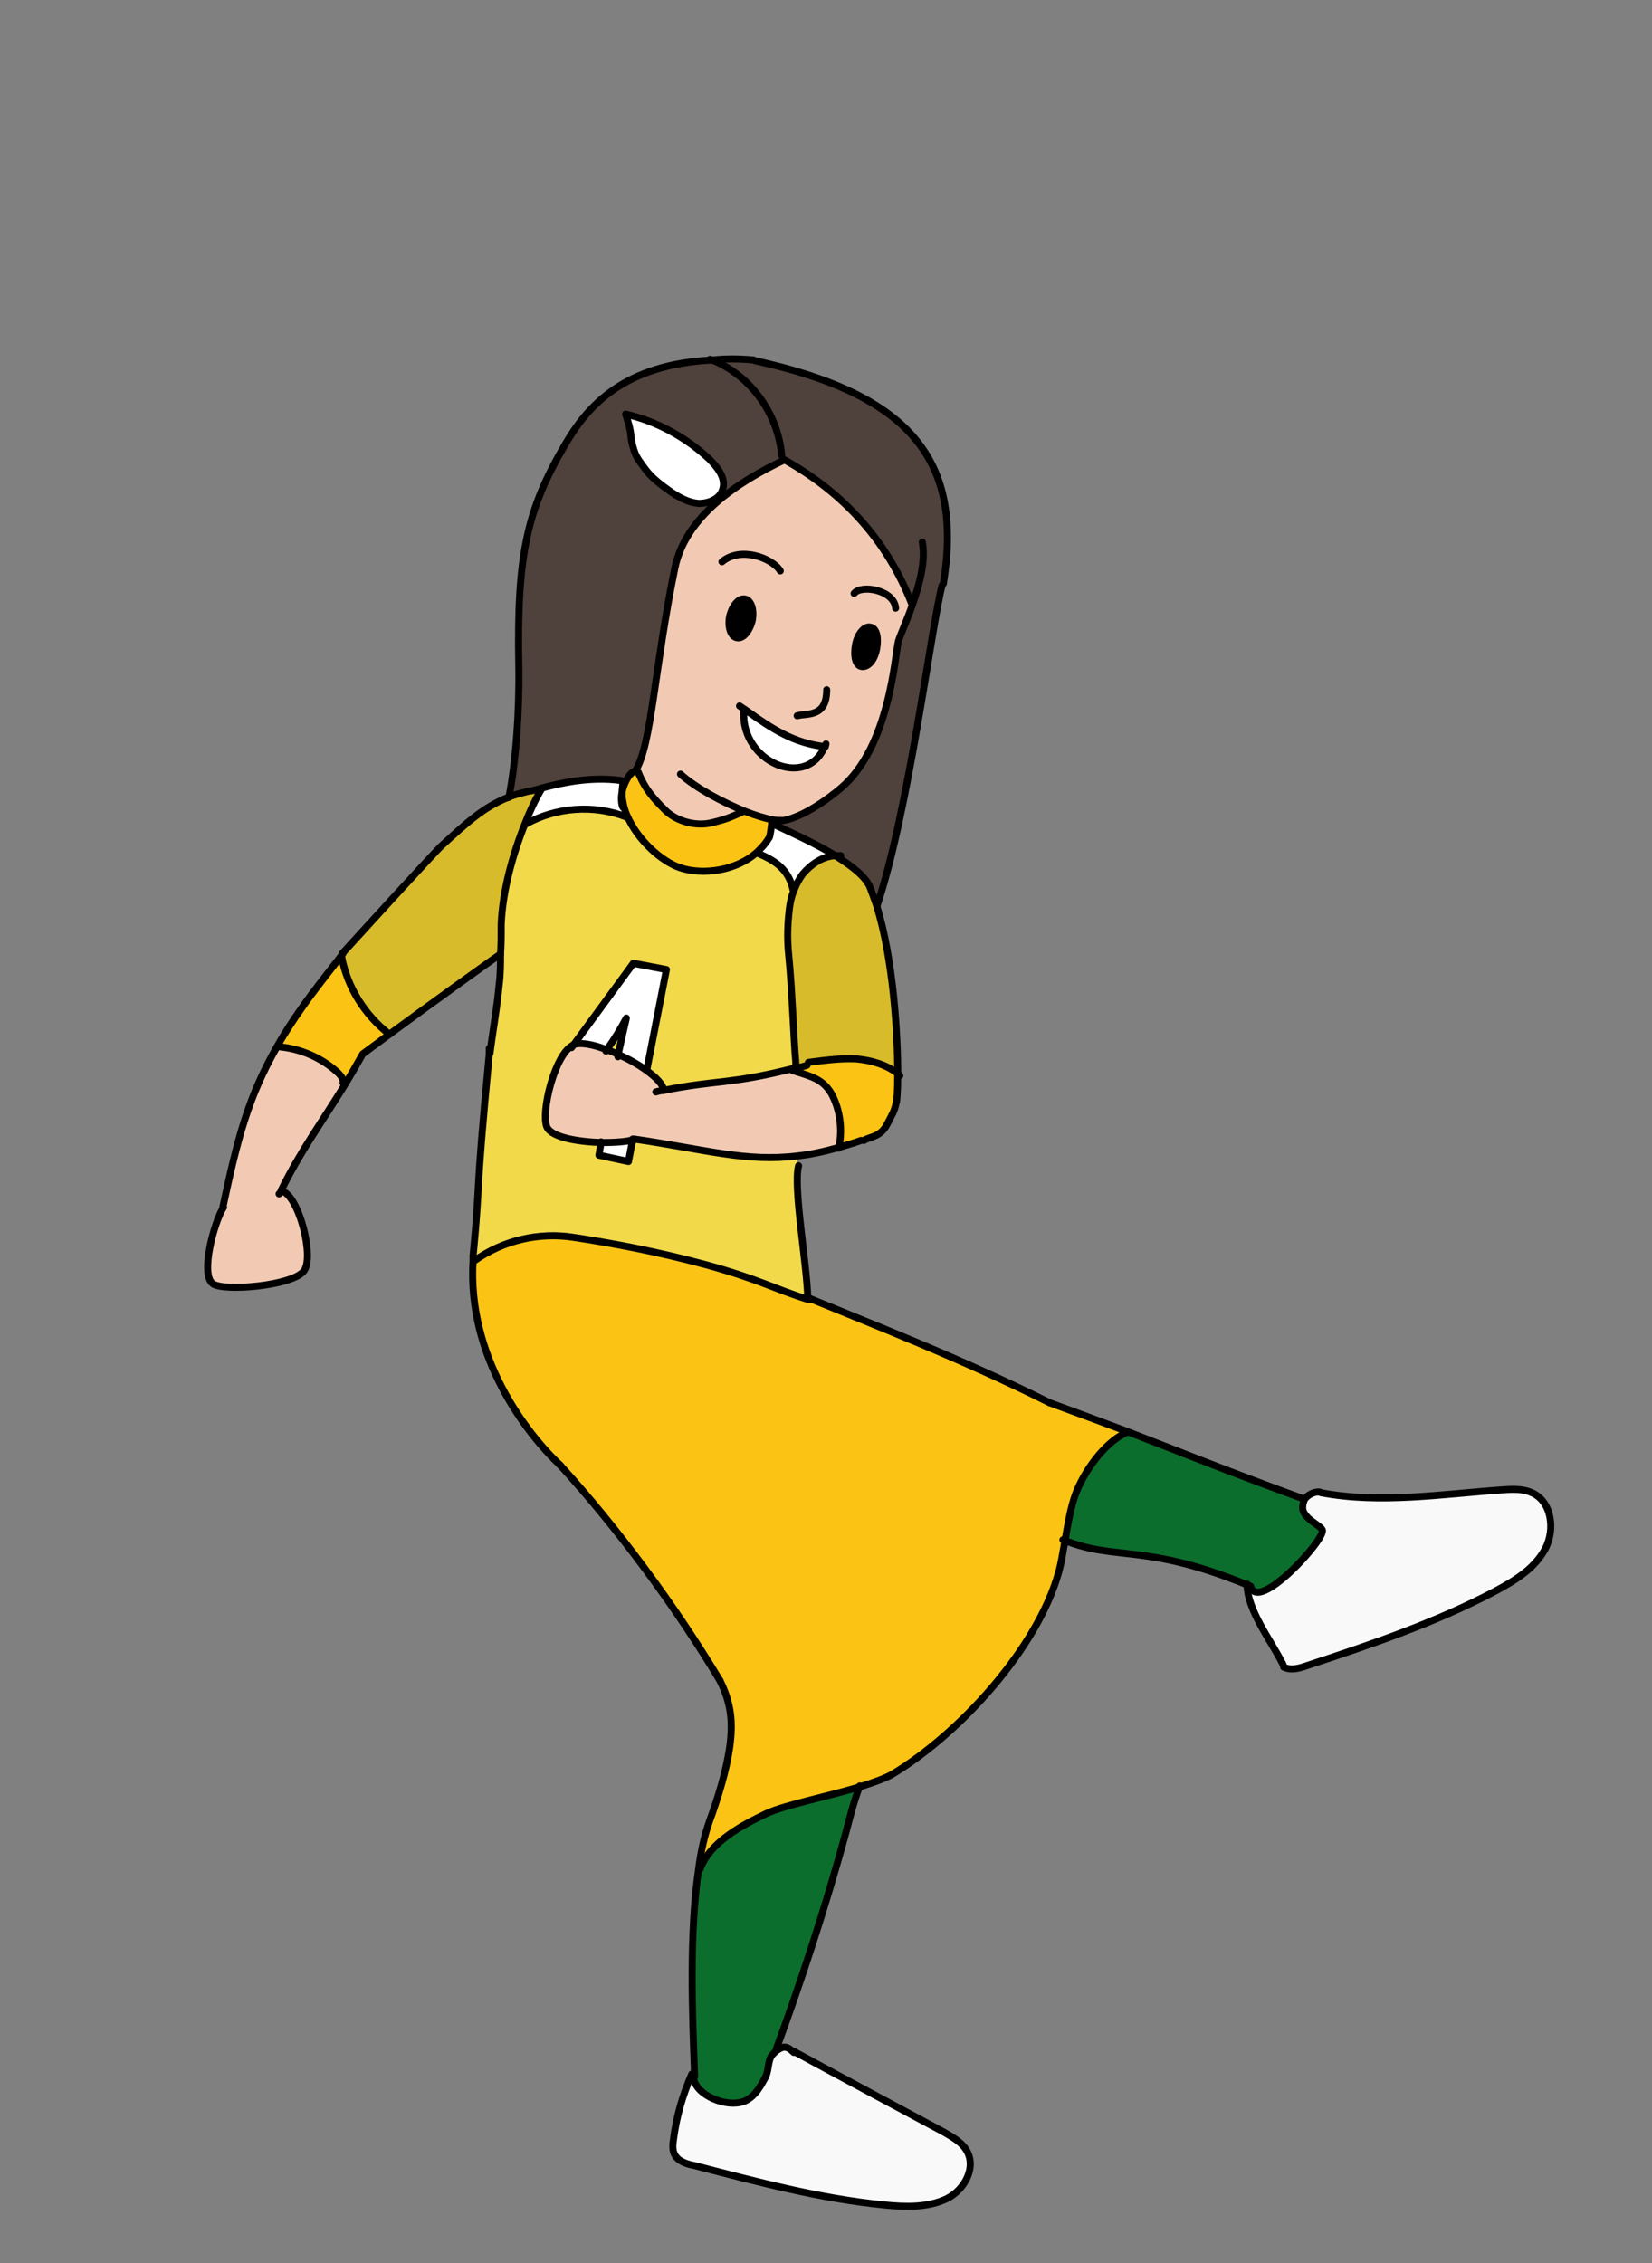 <?xml version="1.0" encoding="UTF-8"?><svg id="asia" xmlns="http://www.w3.org/2000/svg" width="235" height="321.9" viewBox="0 0 235 321.9"><rect x="0" y="0" width="235" height="321.9" fill="#808080" stroke="none"/><defs><style>.cls-1{stroke-linecap:round;stroke-linejoin:round;}.cls-1,.cls-2{fill:none;stroke:#000;}.cls-2{stroke-miterlimit:10;}.cls-3,.cls-4,.cls-5,.cls-6,.cls-7,.cls-8,.cls-9,.cls-10,.cls-11{stroke-width:0px;}.cls-4{fill:#f9f9f9;}.cls-5{fill:#4f413b;}.cls-6{fill:#0c6e2c;}.cls-7{fill:#d8bb2b;}.cls-8{fill:#f2d949;}.cls-9{fill:#f2cab3;}.cls-10{fill:#fff;}.cls-11{fill:#fbc414;}</style></defs><path class="cls-4" d="M218,212.3c2.8,1.3,3.4,5.3,1.9,8-1.5,2.8-4.3,4.5-7.1,6-8.5,4.5-17.7,7.5-26.8,10.6-1.1.4-2.3.7-3.3.2l-.2-.4c-1.7-3.4-5-7.7-5.1-11.4h0c.1,0,.3.1.4.2h0c1,3.9,10.7-6.6,10.2-7.9-.3-.7-2.7-1.6-2.8-3.1,0-.5.1-.9.3-1.3.4-.5,1-.9,1.8-1h.6c8.4,1.7,17.2.3,25.7-.3,1.5-.1,3-.2,4.3.4Z"/><path class="cls-6" d="M188,217.6c.6,1.3-9.2,11.9-10.2,8h0c-.2-.1-.3-.2-.4-.3-14.4-5.9-18.7-3.4-25.9-6.3.4-2.3.8-4.7,1.5-6.6,1.2-3.2,4.1-7.2,7.1-8.7v-.2c8.4,3.2,14.8,5.7,25.5,9.7h0c-.2.4-.4.8-.3,1.3,0,1.5,2.4,2.4,2.8,3.1Z"/><path class="cls-11" d="M79.7,208.4c-4.8-4.4-13.4-15.5-12.4-29.2h.2c4.1-2.9,9.2-4.1,14.2-3.3,5.3.8,11.8,2,18.8,3.9,7.6,2.1,9.7,3.4,14.4,4.9h0c0,0,0,0,0,0,9,3.7,21.9,8.7,34.3,14.9,4.1,1.5,7.6,2.8,10.8,4v.2c-3.2,1.5-6,5.5-7.2,8.7-.7,1.9-1.1,4.3-1.5,6.6-.3,1.6-.5,3.1-.9,4.5-3,10.8-14,22.9-23.6,28.7-1,.6-2.7,1.2-4.6,1.8-4.6,1.4-10.7,2.6-13.3,3.8-3.6,1.7-8.1,4.1-9.5,7.9h0c.4-2.4.9-4.7,1.5-6.6,1.1-3.3,2.3-7.2,2.9-10.6.5-3.6.2-6.3-1.4-9.5h0c-6.3-10.5-14.5-21.6-22.7-30.6Z"/><path class="cls-4" d="M112.9,291.9h0c7.1,3.8,14.2,7.6,21.2,11.4,1.2.7,2.5,1.4,3.2,2.5,1.6,2.4-.1,5.7-2.7,7-2.6,1.3-5.9,1.2-8.9.9-9.2-.9-18.1-3.3-27-5.6-1.1-.3-2.2-.6-2.8-1.5-.4-.7-.3-1.4-.2-2.2.5-3.2,1.4-6.3,2.6-9.3h.3c0,.1,0,.2,0,.4v.7c.9,2.3,5.2,3.8,7.4,2.6,1.3-.7,2-2,2.7-3.3.6-1.3.2-2.6,1.3-3.5,0,0,.1-.1.2-.2,1-.7,1.5-.8,2.5.2Z"/><path class="cls-5" d="M129.7,86c-3.5-9-9.7-15.8-18.1-20.5,0,0,0,0,0,0l-.3-.7c-.5-5.9-4.4-11.4-9.9-13.6,1.8,0,3.7,0,5.8,0h.2c22.4,5,29.6,14.5,26.8,31.8l-.2.3c-1.6,6.3-4.7,31.9-9.2,45.4h0c-.3-.9-.6-1.7-.9-2.5-.6-1.6-2.6-3.1-4.8-4.5-3.2-2-7.2-3.7-9.2-4.7h-.1c0-.1,0-.3,0-.4.7.1,1.2.2,1.5.1,3.5-.6,8.2-4.6,8.2-4.6,7-5.9,7.7-19,8.2-20.9.3-1,1.2-2.9,2-5.2Z"/><path class="cls-9" d="M117.3,106.2c-4.4-.5-7.4-2.4-11.3-5.2l-.2.3c-.3,7.1,8.9,11,11.5,4.9ZM105.9,115.3h0c-1.9,1-2.6,1.2-4.7,1.7-2.3.6-5.2-.2-6.8-1.9-1.6-1.7-2.6-2.9-3.6-5h0c-.1-.4-.3-.5-.6-.5h0c2.3-3.6,2.7-14.8,5.6-28.8,1.5-7.3,8.8-12.2,15.6-15.4,0,0,0,0,0,0,8.4,4.7,14.6,11.5,18.1,20.5-.8,2.3-1.7,4.2-2,5.2-.5,1.9-1.2,15-8.2,20.9,0,0-4.6,4-8.2,4.6-.4,0-.9,0-1.5-.1-1-.2-2.4-.6-3.9-1.2ZM124.7,92.4c.3-1.6,0-3-.9-3.1-.8-.2-1.8.9-2.1,2.5-.3,1.6,0,3,.9,3.1s1.8-.9,2.1-2.5ZM106.9,88.3c.3-1.5-.1-2.9-1-3.1-.9-.2-1.8.9-2.2,2.4-.3,1.5.1,2.9,1,3.1.9.2,1.8-.9,2.2-2.4Z"/><path class="cls-11" d="M113.3,151.9v-.2c0-.2-.1-.4-.1-.6h1.8c2.3-.3,4.5-.7,6.8-.5,2.1.2,4.3.8,5.9,2.1,0,2.2,0,3.7-.2,4h0c-.2,1.3-.7,2-1.2,3-1,2.1-2.5,1.9-3.4,2.5h-.4c-1.1.4-2.2.8-3.2,1h0c.6-2.5.3-5.5-1-7.7-1.2-2.1-2.9-2.5-5.1-3.2v-.5c0,0,0,0,0,0Z"/><path class="cls-7" d="M127.7,152.8c-1.7-1.3-3.8-2-5.9-2.1-2.3-.2-4.5.1-6.8.5h-1.8c-.3-3.2-.5-10.1-1-15.1-.2-2.1-.2-3.8,0-5.8.1-1.2.4-2.5.8-3.6.3-.8.7-1.5,1.2-2.2,1.2-1.5,2.9-2.5,4.8-2.6,2.3,1.4,4.2,2.9,4.8,4.5.3.8.6,1.6.9,2.5,2.3,7.6,3,18.3,3,24Z"/><path class="cls-3" d="M123.8,89.2c.8.2,1.2,1.6.9,3.1-.3,1.6-1.3,2.7-2.1,2.5s-1.2-1.6-.9-3.1c.3-1.6,1.3-2.7,2.1-2.5Z"/><path class="cls-6" d="M122.3,254c-1,2.7-1.2,3.8-2.1,7.1-2.8,10.2-6.2,20.6-9.8,30.4v.2c0,0-.1.1-.2.2-1.1.9-.7,2.2-1.3,3.5-.6,1.3-1.4,2.6-2.7,3.3-2.2,1.2-6.5-.3-7.4-2.6v-.7c0-.1,0-.3,0-.4-.2-8.3-.8-20,.6-29.3h0c1.4-3.8,5.9-6.2,9.5-7.9,2.6-1.2,8.7-2.5,13.3-3.8Z"/><path class="cls-9" d="M81.6,148.6c.9-.4,2.7,0,4.7.7.6.2,1.1.4,1.7.7,1.4.6,2.8,1.4,3.9,2.2,1.4,1,2.4,2,2.5,2.9,8.1-1.6,9.3-.8,18.8-3.2v.5c2.3.7,4,1.1,5.2,3.2,1.2,2.2,1.6,5.2,1,7.7h0c-2.1.6-4,1-5.8,1.2-7.4.9-13-.9-23.3-2.4,0,0-.1,0-.2,0-.9.3-2.6.4-4.5.4-3.3,0-7.1-.6-7.8-2.2-.9-2.1,1.1-10.5,3.8-11.7h0Z"/><path class="cls-10" d="M109.9,117c1.9,1.1,5.9,2.8,9.2,4.7-1.9,0-3.6,1.2-4.8,2.6-.5.7-.9,1.4-1.2,2.2h-.1c-.6-2.8-2.3-4.1-4.9-5.2l-.2-.2c.6-.5,1.1-1.1,1.5-1.8,0-.2.1.2.5-2.4h.1Z"/><path class="cls-8" d="M71.2,135.7c0-1.4,0-2.9.1-4.3.2-4.7,1.5-9.8,3.4-14.3h.1c4.3-2.4,9.7-2.7,14.3-1h0c1.5,3.4,4.9,6.4,7.5,7.3,3.2,1.1,8.1.5,11.1-2.3l.2.2c2.6,1.1,4.3,2.4,4.9,5.1h.1c-.5,1.2-.7,2.4-.8,3.7-.2,2.1-.2,3.8,0,5.8.5,5,.7,11.9,1,15.1,0,.2,0,.4,0,.6v.2s0,0,0,0c-9.5,2.4-10.7,1.6-18.8,3.2,0-.8-1.1-1.9-2.5-2.9h0c0,0,2.8-14.4,2.8-14.4l-4.6-.9-8.6,11.6h0c-2.7,1.2-4.7,9.7-3.8,11.7.7,1.5,4.5,2.1,7.8,2.2l-.4,1.8,4.2.8.6-3.1c0,0,.1,0,.2,0,10.3,1.5,16,3.3,23.3,2.4l.2,1.3c-.8,3,1.2,14,1.3,18.8h0s0,0,0,0c-4.8-1.5-6.8-2.8-14.4-4.9-7-1.9-13.5-3.1-18.8-3.9-5-.8-10.1.4-14.2,3.3h-.2c0-.2,0-.4,0-.5h0c1-11.6.2-6.8,2.3-28.8h.1c.4-3.2,1-6.5,1.3-9.7.2-1.5.2-2.9.2-4.4Z"/><path class="cls-10" d="M117.3,106.2c-2.6,6.1-11.8,2.2-11.5-4.9l.2-.3c3.9,2.8,6.8,4.6,11.3,5.2Z"/><path class="cls-5" d="M77,112.1c-.7.2-1.3.4-1.7.4-1.1.2-2.1.5-3,.9h0c1-5.4,1.5-12.3,1.4-18.8-.3-15.9,1.3-22.4,6.6-31.5,3.2-5.4,8.3-11.4,21-12,5.4,2.3,9.4,7.8,9.9,13.6l.3.7c-6.8,3.2-14.1,8.1-15.6,15.4-2.9,14-3.3,25.2-5.6,28.8h0c-.7.2-1.8,2-1.9,3.7,0-.7,0-1.5.2-2.2h-.3c-4.4-.7-8.7.3-11.3,1ZM89.8,62.5c.5,2.5,1,2.8,1.9,4.1,1,1.4,2.4,2.4,3.8,3.4,1.2.8,2.5,1.5,3.9,1.6,1.4,0,3-.6,3.4-2,.5-1.6-.7-3.1-1.9-4.3-3.3-3.1-7.5-5.4-11.9-6.4.3,1,.7,2,.8,3.6h0Z"/><path class="cls-11" d="M90.9,110.1c.9,2.1,1.9,3.3,3.6,5,1.6,1.7,4.5,2.5,6.8,1.9,2.1-.5,2.7-.8,4.7-1.7h0c1.5.6,2.8,1,3.9,1.2,0,.1,0,.3,0,.4-.3,2.6-.4,2.2-.5,2.4-.4.7-1,1.3-1.5,1.8-3,2.8-7.9,3.4-11.1,2.3-2.6-.9-6-3.9-7.5-7.4-.4-.9-.6-1.8-.7-2.7,0-1.7,1.1-3.5,1.9-3.7.2,0,.4,0,.6.4h0Z"/><path class="cls-3" d="M106,85.2c.9.2,1.3,1.6,1,3.1-.3,1.5-1.3,2.6-2.2,2.4-.9-.2-1.3-1.6-1-3.1.3-1.5,1.3-2.6,2.2-2.4Z"/><path class="cls-10" d="M100.9,65.3c1.2,1.1,2.4,2.7,1.9,4.3-.4,1.3-2,2.1-3.4,2-1.4,0-2.7-.8-3.9-1.6-1.4-.9-2.8-2-3.8-3.4-1-1.4-1.5-1.7-1.9-4.1h0c0-1.6-.5-2.6-.8-3.6,4.4,1,8.6,3.3,11.9,6.4Z"/><path class="cls-10" d="M94.8,137.9l-2.8,14.3h0c-1.1-.7-2.5-1.5-3.9-2.1.5-2.3.9-4,1.2-5.3-.8,1.5-1.7,3-2.7,4.4l-.2.3c-2-.8-3.9-1.1-4.7-.7l8.6-11.6,4.6.9Z"/><path class="cls-10" d="M90,162.1l-.6,3.1-4.2-.8.4-1.8c1.8,0,3.5-.1,4.5-.4Z"/><path class="cls-10" d="M88.5,113.4c0,.9.3,1.9.7,2.7h0c-4.6-1.7-10-1.3-14.3,1.1h-.1c.7-1.8,1.5-3.5,2.4-5.1,2.6-.7,6.9-1.7,11.3-1.1h.3c-.2.8-.2,1.6-.2,2.3Z"/><path class="cls-8" d="M89.2,144.7c-.3,1.3-.7,3-1.2,5.3-.6-.3-1.1-.5-1.7-.7l.2-.3c1-1.4,1.9-2.8,2.7-4.4Z"/><path class="cls-7" d="M48.8,135.7h0c1-1.2,13.3-14.6,14.1-15.3,3.3-3,5.9-5.5,9.5-6.9.9-.4,1.9-.6,3-.9.4,0,1-.2,1.7-.4-.9,1.5-1.7,3.2-2.4,5-1.8,4.5-3.2,9.6-3.4,14.3,0,1.4,0,2.9-.1,4.3-1.5,1-10.5,7.5-15.8,11.4-3.5-2.7-6-6.7-6.8-11h-.1c0-.2.2-.3.3-.4Z"/><path class="cls-11" d="M55.4,147.1c-1.9,1.4-3.4,2.5-3.8,2.8-.9,1.6-1.7,3-2.5,4.3h0l-.3-.2c.1-.6-.3-1.1-.8-1.5-2.2-2-5.1-3.3-8.1-3.6l-.4-.2c1-1.8,2.2-3.6,3.6-5.6,1.4-2,3.3-4.4,5.4-7.1h.1c.8,4.4,3.3,8.4,6.8,11.1Z"/><path class="cls-9" d="M40,169.3h0c2.4.7,4.7,9.5,3.1,11.4-1.7,2.1-11.3,2.9-12.9,1.8-1.9-1.3.2-8.9,1.5-10.9,2.1-9.7,3.6-15.7,7.8-23l.4.2c3,.3,5.9,1.6,8.1,3.6.4.4.9.9.8,1.5l.3.2c-3.5,5.7-6.3,9.4-9.1,15.1Z"/><path class="cls-1" d="M48.7,135.6c1-1.1,13.3-14.6,14.1-15.3,3.3-3,5.9-5.5,9.5-6.9.9-.4,1.9-.6,3-.9.4,0,1-.2,1.7-.4,2.6-.7,6.9-1.7,11.3-1.1"/><path class="cls-1" d="M48.8,135.6s0,0,0,0l-.3.4c-2.1,2.7-4,5.1-5.4,7.1-1.4,2-2.6,3.8-3.6,5.6-4.2,7.3-5.7,13.2-7.8,23"/><path class="cls-1" d="M71.2,135.7s0,0,0,0c-1.5,1-10.5,7.5-15.8,11.4-1.9,1.4-3.4,2.5-3.8,2.8-.9,1.6-1.7,3-2.5,4.3h0c-3.5,5.7-6.3,9.4-9.1,15.1,0,.2-.2.4-.3.5"/><path class="cls-1" d="M40.1,169.4c2.4.6,4.7,9.5,3.1,11.4-1.7,2.1-11.3,2.9-12.9,1.8-1.9-1.3.2-8.9,1.5-10.9"/><path class="cls-1" d="M127.5,156.8s0,0,0,0c.1-.3.2-1.8.2-4,0-5.7-.6-16.3-3-24-.3-.9-.6-1.7-.9-2.5-.6-1.6-2.6-3.1-4.8-4.5-3.2-2-7.2-3.7-9.2-4.7"/><path class="cls-1" d="M119.6,121.7c-.2,0-.4,0-.6,0-1.9,0-3.6,1.2-4.8,2.6-.5.7-.9,1.4-1.2,2.2-.5,1.1-.7,2.4-.8,3.6-.2,2.1-.2,3.8,0,5.8.5,5,.7,11.9,1,15.1,0,.2,0,.4,0,.6"/><path class="cls-1" d="M122.5,162.2c-1.1.4-2.2.7-3.2,1-2.1.6-4,1-5.8,1.2-7.4.9-13-.9-23.3-2.4"/><path class="cls-1" d="M114.8,151.5c-.5.2-1.1.3-1.6.4,0,0,0,0-.1,0-9.5,2.4-10.7,1.6-18.8,3.2-.3,0-.6.1-1,.2"/><path class="cls-1" d="M94.4,155.1c0-.8-1.1-1.9-2.5-2.9-1.1-.8-2.5-1.6-3.9-2.2-.6-.3-1.1-.5-1.7-.7-2-.8-3.9-1.1-4.7-.7h0c-2.7,1.2-4.7,9.7-3.8,11.7.7,1.5,4.5,2.1,7.8,2.2,1.8,0,3.5-.1,4.5-.4,0,0,.1,0,.2,0"/><path class="cls-1" d="M127.5,156.7s0,0,0,0c-.2,1.3-.7,2-1.2,3-1,2.1-2.5,1.9-3.4,2.5"/><path class="cls-1" d="M69.6,149.1c0,.3,0,.5,0,.8-2.1,22-1.2,17.2-2.3,28.7"/><path class="cls-1" d="M113.6,165.8c-.8,3,1.2,14,1.3,18.8h0"/><path class="cls-1" d="M77.1,112.1s0,0,0,0c-.9,1.5-1.7,3.2-2.4,5-1.8,4.5-3.2,9.6-3.4,14.3,0,1.4,0,2.9-.1,4.3,0,1.4,0,2.9-.2,4.4-.3,3.3-.9,6.5-1.3,9.7"/><path class="cls-1" d="M122.3,254s0,0,0,0c-1,2.7-1.2,3.8-2.1,7.1-2.8,10.2-6.2,20.6-9.8,30.4"/><path class="cls-1" d="M102.4,239c1.6,3.2,1.9,5.9,1.4,9.5-.5,3.5-1.7,7.3-2.9,10.6-.7,2-1.2,4.2-1.5,6.6-1.4,9.3-.9,21-.6,29.3,0,.1,0,.3,0,.4"/><path class="cls-1" d="M67.3,178.7c0,.2,0,.3,0,.5-.9,13.8,7.7,24.8,12.4,29.2,0,0,0,0,.1.1"/><path class="cls-1" d="M115,184.6c9,3.7,21.9,8.7,34.3,14.9"/><path class="cls-1" d="M151.2,219c0,0,.2,0,.3.1,7.2,2.9,11.5.4,25.9,6.3.1,0,.3.1.4.2"/><path class="cls-1" d="M185.5,213.2c-10.7-3.9-17.1-6.5-25.4-9.7-3.2-1.2-6.7-2.5-10.8-4"/><path class="cls-1" d="M177.9,225.6c1,3.9,10.7-6.7,10.2-8-.3-.7-2.7-1.6-2.8-3.1,0-.5.1-.9.3-1.3.4-.5,1-.9,1.8-1,0,0,.2,0,.3,0"/><path class="cls-1" d="M182.6,237.1c1,.5,2.2.2,3.3-.2,9.1-3,18.3-6.1,26.8-10.6,2.8-1.5,5.6-3.2,7.1-6,1.5-2.8.9-6.8-1.9-8-1.3-.6-2.9-.5-4.3-.4-8.5.6-17.3,2-25.7.4"/><path class="cls-1" d="M177.4,225.3c0,3.7,3.4,8,5.1,11.4"/><path class="cls-1" d="M115.2,184.8c-.1,0-.2,0-.3,0h0c-4.8-1.5-6.8-2.8-14.4-4.9-7-1.9-13.5-3.1-18.8-3.9-5-.8-10.1.4-14.2,3.3"/><path class="cls-2" d="M109.8,116.5s0,0,0,0c0,.1,0,.3,0,.4-.3,2.6-.4,2.2-.5,2.4-.4.7-1,1.3-1.5,1.8-3,2.8-7.9,3.4-11.1,2.3-2.6-.9-6-3.9-7.5-7.4-.4-.9-.6-1.8-.7-2.7,0-.7,0-1.5.2-2.2,0,0,0-.1,0-.2"/><path class="cls-1" d="M98.8,296.1c.9,2.3,5.2,3.8,7.4,2.6,1.3-.7,2-2,2.7-3.3.6-1.3.2-2.6,1.3-3.5,0,0,.1-.1.2-.2,1-.7,1.5-.8,2.5.2h0"/><path class="cls-1" d="M98.4,295c-1.3,3-2.2,6.1-2.6,9.3-.1.7-.2,1.5.2,2.2.5.9,1.7,1.3,2.8,1.5,8.9,2.3,17.8,4.7,27,5.6,3,.3,6.2.4,8.9-.9,2.6-1.3,4.3-4.6,2.7-7-.7-1.1-2-1.8-3.2-2.5-7.1-3.8-14.2-7.6-21.2-11.4"/><path class="cls-1" d="M90.9,110.1c-.1-.4-.3-.5-.6-.4-.7.1-1.8,1.9-1.9,3.7,0,.5,0,.9.2,1.4"/><path class="cls-1" d="M160.1,203.8c-3.1,1.5-5.9,5.5-7.1,8.7-.7,1.9-1.1,4.3-1.5,6.6-.3,1.6-.5,3.1-.9,4.5-3,10.8-14,22.9-23.6,28.7-1,.6-2.7,1.2-4.6,1.8-4.6,1.4-10.7,2.6-13.3,3.8-3.6,1.7-8.1,4.1-9.5,7.9"/><path class="cls-1" d="M79.7,208.4c8.2,9,16.4,20.1,22.7,30.6"/><path class="cls-1" d="M79.6,208.3s0,0,0,0"/><path class="cls-1" d="M39.9,148.9c3,.3,5.9,1.6,8.1,3.6.4.4.9.9.8,1.5"/><path class="cls-1" d="M112.8,152.3c.2,0,.3,0,.4.1,2.2.7,3.9,1.1,5.1,3.2,1.2,2.2,1.6,5.2,1,7.7"/><path class="cls-2" d="M90.9,110.1s0,0,0,0c.9,2.1,1.9,3.3,3.6,5,1.6,1.7,4.5,2.5,6.8,1.9,2.1-.5,2.7-.8,4.7-1.7"/><path class="cls-1" d="M107.4,51.3c22.4,4.9,29.6,14.4,26.8,31.7"/><path class="cls-1" d="M124.8,128.7c4.5-13.5,7.6-39.1,9.2-45.4"/><path class="cls-1" d="M90.4,109.6c2.3-3.6,2.7-14.7,5.6-28.8,1.5-7.3,8.8-12.2,15.6-15.4,0,0,0,0,0,0,8.4,4.7,14.6,11.5,18.1,20.5,0,0,0,0,0,0"/><path class="cls-1" d="M107.2,51.2c-2.1-.2-4-.2-5.8,0-12.6.6-17.8,6.5-21,12-5.4,9.2-6.9,15.6-6.6,31.5.1,6.5-.4,13.4-1.4,18.7"/><path class="cls-1" d="M131.2,77.1c.5,2.7-.4,6-1.4,8.9-.8,2.3-1.7,4.2-2,5.2-.5,1.9-1.2,15-8.2,20.9,0,0-4.6,4-8.2,4.6-.4,0-.9,0-1.5-.1-1-.2-2.4-.6-3.9-1.2-3.2-1.3-7-3.3-9.2-5.3"/><path class="cls-1" d="M127.4,86.5c-.2-2.6-4.9-3.4-5.9-2.1"/><path class="cls-1" d="M111,81.2c-1.2-1.9-5.7-3.5-8.3-1.3"/><path class="cls-1" d="M117.6,98.1c0,4-2.8,3.3-4.2,3.7"/><path class="cls-1" d="M121.7,91.7c-.3,1.6,0,3,.9,3.1s1.8-.9,2.1-2.5c.3-1.6,0-3-.9-3.1-.8-.2-1.8.9-2.1,2.5Z"/><path class="cls-1" d="M103.8,87.6c-.3,1.5.1,2.9,1,3.1.9.2,1.8-.9,2.2-2.4.3-1.5-.1-2.9-1-3.1-.9-.2-1.8.9-2.2,2.4Z"/><path class="cls-1" d="M117.4,106.2s0,0,0,0c-4.4-.5-7.4-2.4-11.3-5.2-.3-.2-.6-.4-.9-.6"/><path class="cls-1" d="M117.5,105.8c0,.1-.1.3-.2.4-2.6,6.1-11.8,2.2-11.5-4.9"/><path class="cls-1" d="M111.2,64.8c-.5-5.9-4.4-11.4-9.9-13.6-.1,0-.2,0-.3-.1"/><path class="cls-1" d="M89.8,62.3c0,0,0,.1,0,.2.5,2.5,1,2.8,1.9,4.1,1,1.4,2.4,2.4,3.8,3.4,1.2.8,2.5,1.5,3.9,1.6,1.4,0,3-.6,3.4-2,.5-1.6-.7-3.1-1.9-4.3-3.3-3.1-7.5-5.4-11.9-6.4.3,1,.7,2,.8,3.6"/><path class="cls-1" d="M89.1,116.2c-4.6-1.8-10-1.4-14.3,1"/><path class="cls-1" d="M107.9,121.4c2.6,1.1,4.3,2.4,4.9,5.1"/><path class="cls-1" d="M48.6,136.1c.8,4.3,3.3,8.3,6.8,11,0,0,0,0,0,0"/><path class="cls-1" d="M115,151.1c2.3-.3,4.5-.6,6.8-.5,2.1.2,4.3.8,5.9,2.1.1,0,.2.2.3.3"/><polyline class="cls-1" points="90 162 90 162.1 89.4 165.2 85.2 164.3 85.5 162.5 85.5 162.4"/><polyline class="cls-1" points="81.3 149 81.6 148.6 90.1 137 94.8 137.9 92 152.2"/><path class="cls-1" d="M87.9,150.3c0,0,0-.2,0-.2.5-2.3.9-4,1.2-5.3-.8,1.5-1.7,3-2.7,4.4l-.2.3h0"/></svg>